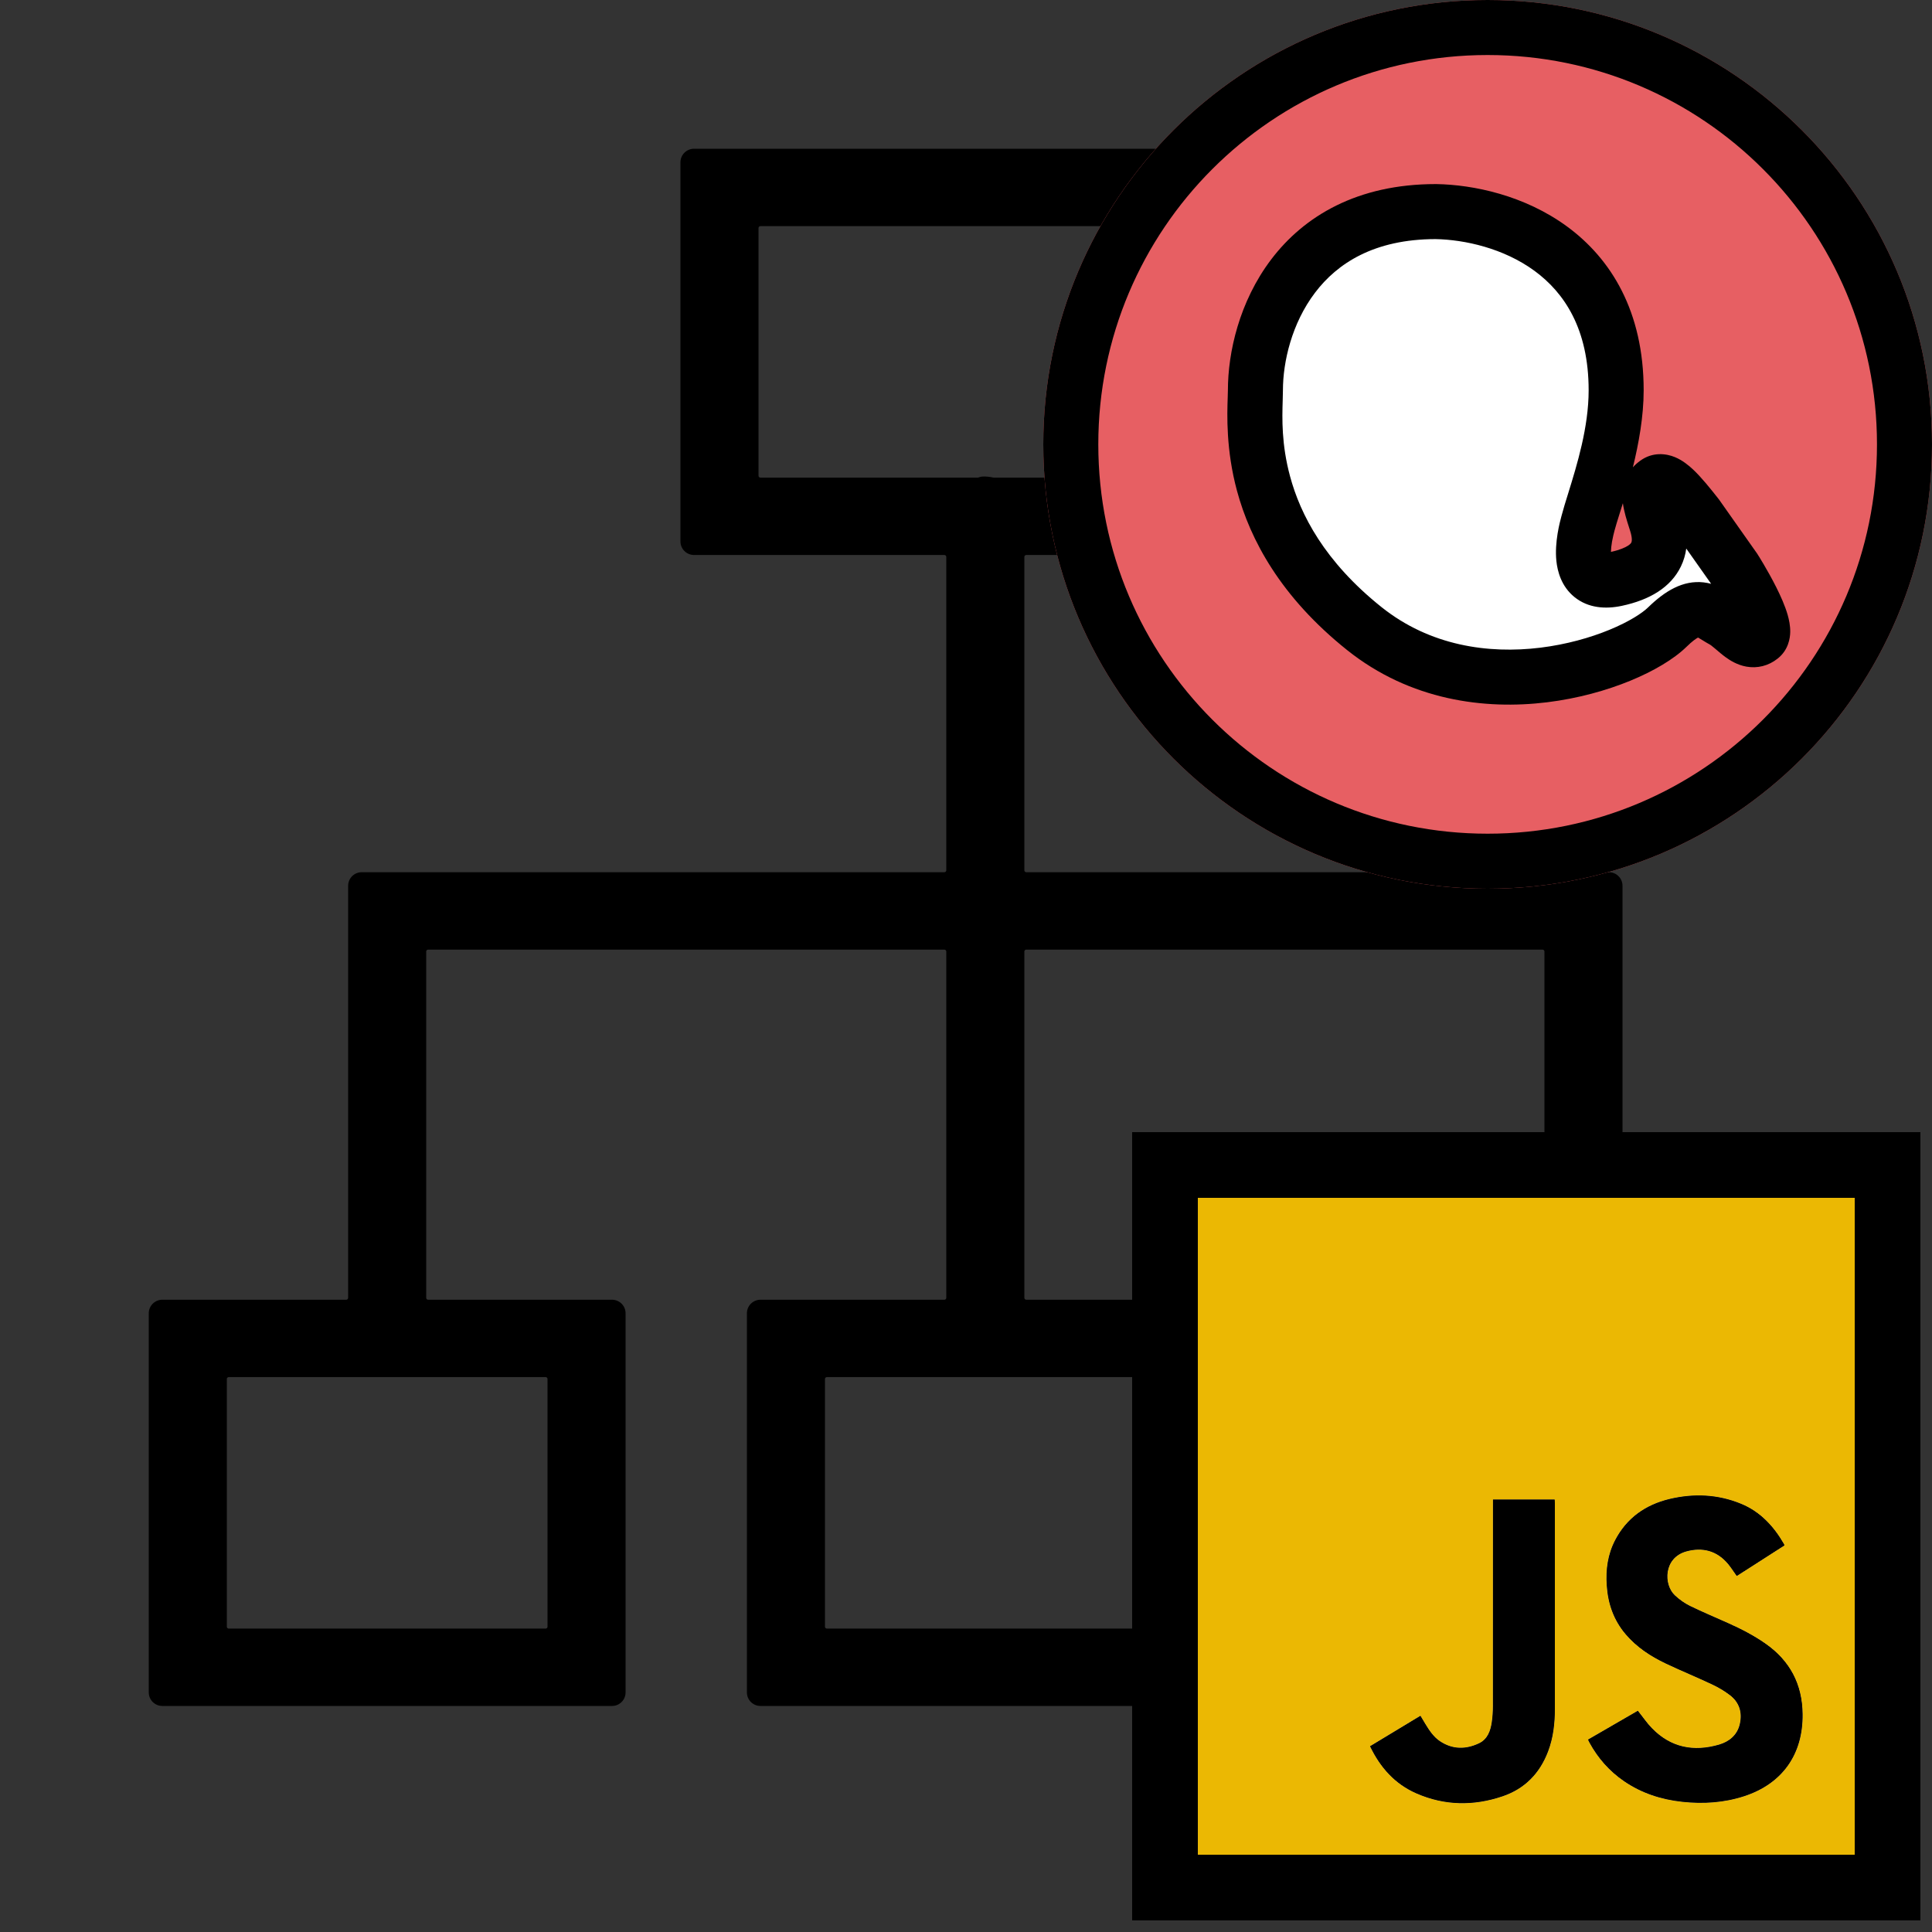 <svg width="50" height="50" viewBox="0 0 50 50" fill="none" xmlns="http://www.w3.org/2000/svg">
<rect x="0" y="0" width="50" height="50" fill="#333333" stroke="none"/>
<path fill-rule="evenodd" clip-rule="evenodd" d="M17.96 3.85C17.767 3.85 17.61 4.007 17.61 4.2V14.013C17.61 14.206 17.767 14.363 17.96 14.363H24.44C24.468 14.363 24.49 14.385 24.49 14.413V22.523C24.49 22.551 24.468 22.573 24.44 22.573H9.36C9.167 22.573 9.01 22.73 9.01 22.923V33.587C9.01 33.615 8.988 33.637 8.96 33.637H4.2C4.007 33.637 3.85 33.794 3.85 33.987V43.8C3.85 43.993 4.007 44.15 4.2 44.15H15.84C16.033 44.15 16.19 43.993 16.19 43.8V33.987C16.19 33.794 16.033 33.637 15.84 33.637H11.08C11.053 33.637 11.03 33.615 11.03 33.587V24.625C11.03 24.598 11.053 24.576 11.08 24.576H24.44C24.468 24.576 24.49 24.598 24.49 24.625V33.587C24.49 33.615 24.468 33.637 24.44 33.637H19.68C19.487 33.637 19.33 33.794 19.33 33.987V43.8C19.33 43.993 19.487 44.15 19.68 44.15H31.32C31.513 44.15 31.67 43.993 31.67 43.8V33.987C31.67 33.794 31.513 33.637 31.32 33.637H26.56C26.532 33.637 26.51 33.615 26.51 33.587V24.625C26.51 24.598 26.532 24.576 26.56 24.576H39.92C39.948 24.576 39.97 24.598 39.97 24.625V33.587C39.97 33.615 39.948 33.637 39.92 33.637H35.16C34.967 33.637 34.81 33.794 34.81 33.987V43.8C34.81 43.993 34.967 44.15 35.16 44.15H46.8C46.993 44.15 47.15 43.993 47.15 43.8V33.987C47.15 33.794 46.993 33.637 46.8 33.637H42.04C42.013 33.637 41.99 33.615 41.99 33.587V22.923C41.99 22.73 41.833 22.573 41.64 22.573H26.56C26.532 22.573 26.51 22.551 26.51 22.523V14.413C26.51 14.385 26.532 14.363 26.56 14.363H33.04C33.233 14.363 33.39 14.206 33.39 14.013V4.2C33.39 4.007 33.233 3.85 33.04 3.85H17.96ZM19.63 5.902C19.63 5.874 19.652 5.852 19.68 5.852H31.32C31.348 5.852 31.37 5.874 31.37 5.902V12.311C31.37 12.338 31.348 12.361 31.32 12.361H25.714C25.711 12.361 25.705 12.36 25.697 12.358C25.61 12.338 25.52 12.329 25.429 12.333C25.407 12.334 25.384 12.338 25.361 12.345C25.348 12.348 25.335 12.353 25.323 12.357C25.315 12.36 25.308 12.361 25.303 12.361H19.68C19.652 12.361 19.63 12.338 19.63 12.311V5.902ZM5.87 35.689C5.87 35.662 5.892 35.639 5.92 35.639H14.12C14.148 35.639 14.17 35.662 14.17 35.689V42.098C14.17 42.126 14.148 42.148 14.12 42.148H5.92C5.892 42.148 5.87 42.126 5.87 42.098V35.689ZM21.35 35.689C21.35 35.662 21.372 35.639 21.4 35.639H29.6C29.628 35.639 29.65 35.662 29.65 35.689V42.098C29.65 42.126 29.628 42.148 29.6 42.148H21.4C21.372 42.148 21.35 42.126 21.35 42.098V35.689ZM36.83 35.689C36.83 35.662 36.852 35.639 36.88 35.639H45.08C45.108 35.639 45.13 35.662 45.13 35.689V42.098C45.13 42.126 45.108 42.148 45.08 42.148H36.88C36.852 42.148 36.83 42.126 36.83 42.098V35.689Z" fill="black"/>
<path d="M50 11.5C50 17.851 44.851 23 38.5 23C32.149 23 27 17.851 27 11.5C27 5.149 32.149 0 38.5 0C44.851 0 50 5.149 50 11.5Z" fill="#E75F63"/>
<path fill-rule="evenodd" clip-rule="evenodd" d="M38.5 21.576C44.065 21.576 48.576 17.065 48.576 11.5C48.576 5.935 44.065 1.424 38.5 1.424C32.935 1.424 28.424 5.935 28.424 11.5C28.424 17.065 32.935 21.576 38.5 21.576ZM38.5 23C44.851 23 50 17.851 50 11.5C50 5.149 44.851 0 38.5 0C32.149 0 27 5.149 27 11.5C27 17.851 32.149 23 38.5 23Z" fill="black"/>
<path d="M41.826 10.101C41.826 6.47 38.875 5.505 37.158 5.476C33.532 5.476 32.49 8.388 32.49 10.101C32.49 10.872 32.11 13.712 35.307 16.267C38.2 18.579 42.184 17.171 43.15 16.229C43.923 15.475 44.192 15.841 44.594 16.058C44.912 16.229 45.242 16.743 45.564 16.486C45.856 16.253 44.884 14.725 44.884 14.725L43.919 13.355C43.512 12.841 43.105 12.327 42.868 12.499C42.585 12.703 42.707 13.013 42.868 13.526C43.029 14.04 43.033 14.725 41.826 14.982C40.619 15.239 41.037 13.774 41.102 13.526C41.258 12.927 41.826 11.471 41.826 10.101Z" fill="white"/>
<path fill-rule="evenodd" clip-rule="evenodd" d="M34.032 7.576C33.43 8.37 33.202 9.366 33.202 10.101C33.202 10.18 33.199 10.268 33.196 10.366C33.182 10.828 33.162 11.497 33.387 12.329C33.653 13.313 34.275 14.53 35.752 15.711C37.007 16.714 38.516 16.927 39.865 16.762C40.538 16.679 41.155 16.504 41.653 16.299C42.164 16.089 42.502 15.866 42.653 15.719C43.087 15.296 43.553 15.011 44.091 15.072C44.159 15.08 44.224 15.093 44.284 15.109L43.64 14.196C43.62 14.347 43.577 14.505 43.501 14.661C43.238 15.203 42.693 15.526 41.974 15.679C41.556 15.768 41.105 15.742 40.746 15.451C40.405 15.174 40.307 14.784 40.279 14.518C40.228 14.031 40.37 13.507 40.407 13.369C40.409 13.36 40.411 13.352 40.413 13.347C40.457 13.178 40.518 12.98 40.587 12.76C40.812 12.032 41.114 11.059 41.114 10.101C41.114 8.51 40.483 7.575 39.715 7.011C38.914 6.424 37.906 6.202 37.152 6.188C35.562 6.19 34.608 6.815 34.032 7.576ZM44.884 14.725L45.485 14.343L45.476 14.329L44.489 12.929L44.457 12.888C44.269 12.65 44.038 12.359 43.817 12.151C43.706 12.047 43.544 11.912 43.346 11.83C43.125 11.739 42.774 11.688 42.451 11.922C42.382 11.972 42.317 12.029 42.259 12.094C42.41 11.481 42.538 10.776 42.538 10.101C42.538 8.06 41.694 6.697 40.557 5.863C39.455 5.055 38.133 4.78 37.17 4.764L37.158 4.764C35.125 4.764 33.747 5.594 32.897 6.716C32.071 7.807 31.778 9.123 31.778 10.101C31.778 10.148 31.776 10.21 31.773 10.287C31.758 10.73 31.726 11.64 32.013 12.701C32.355 13.968 33.142 15.448 34.862 16.823C36.5 18.132 38.43 18.372 40.038 18.175C40.843 18.076 41.584 17.867 42.195 17.616C42.792 17.37 43.315 17.063 43.647 16.739C43.801 16.588 43.897 16.525 43.945 16.5C43.949 16.502 43.953 16.504 43.958 16.507C43.986 16.523 44.015 16.541 44.059 16.568L44.074 16.577C44.122 16.607 44.186 16.646 44.256 16.684C44.255 16.684 44.264 16.689 44.288 16.706C44.31 16.723 44.338 16.745 44.375 16.777C44.385 16.786 44.398 16.796 44.412 16.808C44.476 16.863 44.57 16.944 44.66 17.009C44.769 17.088 44.955 17.209 45.195 17.252C45.478 17.303 45.767 17.235 46.008 17.042C46.286 16.821 46.328 16.513 46.331 16.358C46.334 16.192 46.299 16.035 46.266 15.918C46.197 15.676 46.079 15.416 45.97 15.199C45.857 14.974 45.736 14.761 45.645 14.606C45.599 14.528 45.56 14.464 45.532 14.418L45.498 14.365L45.489 14.35L45.486 14.345L45.485 14.343C45.485 14.343 45.485 14.343 44.884 14.725ZM42 13.023C41.966 13.132 41.935 13.232 41.906 13.323C41.855 13.486 41.814 13.617 41.791 13.706C41.788 13.714 41.786 13.722 41.784 13.73C41.766 13.8 41.74 13.898 41.719 14.017C41.702 14.116 41.692 14.207 41.691 14.283C41.925 14.232 42.06 14.169 42.133 14.122C42.202 14.077 42.216 14.046 42.219 14.04C42.23 14.018 42.251 13.937 42.188 13.739C42.18 13.713 42.171 13.684 42.161 13.654C42.103 13.472 42.028 13.238 42 13.023Z" fill="black"/>
<g clip-path="url(#clip0_1903_2521)">
<path d="M31 48V31H48V48H31ZM41.098 45.021C41.114 45.054 41.125 45.078 41.138 45.101C41.357 45.503 41.652 45.837 42.03 46.096C42.484 46.407 42.991 46.571 43.535 46.63C44.08 46.689 44.615 46.655 45.138 46.485C46.127 46.163 46.665 45.401 46.651 44.359C46.641 43.586 46.323 42.981 45.69 42.538C45.385 42.324 45.055 42.155 44.715 42.003C44.389 41.856 44.058 41.719 43.737 41.562C43.595 41.492 43.458 41.395 43.343 41.286C43.048 41.007 43.052 40.314 43.641 40.15C44.061 40.034 44.437 40.131 44.725 40.477C44.804 40.572 44.869 40.678 44.947 40.786C45.356 40.524 45.767 40.26 46.18 39.995C46.175 39.979 46.173 39.968 46.168 39.96C45.903 39.5 45.557 39.124 45.058 38.918C44.456 38.67 43.831 38.645 43.204 38.795C42.586 38.944 42.101 39.284 41.801 39.858C41.609 40.226 41.555 40.621 41.583 41.032C41.615 41.502 41.761 41.927 42.069 42.289C42.355 42.627 42.717 42.864 43.111 43.051C43.507 43.239 43.914 43.405 44.31 43.592C44.472 43.668 44.63 43.761 44.772 43.87C45.021 44.061 45.097 44.327 45.025 44.627C44.958 44.908 44.753 45.074 44.49 45.151C43.831 45.344 43.237 45.229 42.748 44.723C42.618 44.589 42.512 44.431 42.387 44.275C41.966 44.519 41.536 44.768 41.098 45.021ZM35.457 45.193C35.722 45.745 36.104 46.173 36.662 46.415C37.39 46.731 38.138 46.741 38.884 46.488C39.459 46.294 39.848 45.895 40.063 45.328C40.199 44.97 40.24 44.597 40.24 44.218C40.241 42.445 40.241 40.673 40.24 38.901C40.24 38.87 40.237 38.839 40.235 38.808H38.638V38.933C38.638 40.673 38.639 42.413 38.637 44.153C38.637 44.292 38.628 44.433 38.608 44.571C38.575 44.796 38.498 45.012 38.28 45.116C37.939 45.279 37.592 45.281 37.267 45.064C37.099 44.953 36.991 44.786 36.888 44.618C36.845 44.55 36.805 44.48 36.76 44.405C36.325 44.668 35.896 44.928 35.457 45.193Z" fill="white"/>
<path d="M31 48V31H48V48H31ZM41.098 45.021C41.114 45.054 41.125 45.078 41.138 45.101C41.357 45.503 41.652 45.837 42.03 46.096C42.484 46.407 42.991 46.571 43.535 46.63C44.08 46.689 44.615 46.655 45.138 46.485C46.127 46.163 46.665 45.401 46.651 44.359C46.641 43.586 46.323 42.981 45.69 42.538C45.385 42.324 45.055 42.155 44.715 42.003C44.389 41.856 44.058 41.719 43.737 41.562C43.595 41.492 43.458 41.395 43.343 41.286C43.048 41.007 43.052 40.314 43.641 40.15C44.061 40.034 44.437 40.131 44.725 40.477C44.804 40.572 44.869 40.678 44.947 40.786C45.356 40.524 45.767 40.26 46.18 39.995C46.175 39.979 46.173 39.968 46.168 39.96C45.903 39.5 45.557 39.124 45.058 38.918C44.456 38.67 43.831 38.645 43.204 38.795C42.586 38.944 42.101 39.284 41.801 39.858C41.609 40.226 41.555 40.621 41.583 41.032C41.615 41.502 41.761 41.927 42.069 42.289C42.355 42.627 42.717 42.864 43.111 43.051C43.507 43.239 43.914 43.405 44.31 43.592C44.472 43.668 44.63 43.761 44.772 43.87C45.021 44.061 45.097 44.327 45.025 44.627C44.958 44.908 44.753 45.074 44.49 45.151C43.831 45.344 43.237 45.229 42.748 44.723C42.618 44.589 42.512 44.431 42.387 44.275C41.966 44.519 41.536 44.768 41.098 45.021ZM35.457 45.193C35.722 45.745 36.104 46.173 36.662 46.415C37.39 46.731 38.138 46.741 38.884 46.488C39.459 46.294 39.848 45.895 40.063 45.328C40.199 44.97 40.24 44.597 40.24 44.218C40.241 42.445 40.241 40.673 40.24 38.901C40.24 38.87 40.237 38.839 40.235 38.808H38.638V38.933C38.638 40.673 38.639 42.413 38.637 44.153C38.637 44.292 38.628 44.433 38.608 44.571C38.575 44.796 38.498 45.012 38.28 45.116C37.939 45.279 37.592 45.281 37.267 45.064C37.099 44.953 36.991 44.786 36.888 44.618C36.845 44.55 36.805 44.48 36.76 44.405C36.325 44.668 35.896 44.928 35.457 45.193Z" fill="#EBB803"/>
<path d="M41.098 45.021C41.536 44.768 41.966 44.519 42.387 44.275C42.512 44.431 42.618 44.589 42.748 44.723C43.237 45.229 43.831 45.343 44.49 45.151C44.752 45.074 44.957 44.908 45.025 44.627C45.096 44.327 45.021 44.061 44.772 43.87C44.63 43.761 44.472 43.668 44.31 43.592C43.914 43.405 43.507 43.239 43.111 43.051C42.717 42.864 42.355 42.627 42.069 42.289C41.761 41.927 41.615 41.502 41.583 41.032C41.554 40.622 41.609 40.226 41.801 39.858C42.101 39.284 42.586 38.944 43.204 38.795C43.831 38.645 44.455 38.67 45.057 38.918C45.556 39.124 45.903 39.5 46.168 39.96C46.173 39.969 46.174 39.979 46.18 39.995C45.767 40.26 45.356 40.523 44.947 40.786C44.869 40.678 44.804 40.572 44.725 40.477C44.437 40.131 44.061 40.034 43.641 40.15C43.051 40.314 43.048 41.007 43.343 41.286C43.458 41.395 43.595 41.492 43.737 41.562C44.058 41.719 44.389 41.856 44.715 42.003C45.054 42.155 45.384 42.324 45.69 42.538C46.323 42.981 46.641 43.586 46.651 44.359C46.664 45.401 46.127 46.163 45.138 46.485C44.615 46.655 44.079 46.689 43.535 46.63C42.991 46.571 42.484 46.407 42.03 46.096C41.652 45.837 41.357 45.503 41.137 45.101C41.124 45.078 41.114 45.054 41.098 45.021Z" fill="black"/>
<path d="M35.457 45.193C35.895 44.928 36.325 44.668 36.761 44.405C36.805 44.48 36.846 44.55 36.888 44.618C36.991 44.786 37.099 44.953 37.267 45.064C37.592 45.281 37.939 45.279 38.28 45.116C38.498 45.012 38.575 44.796 38.608 44.571C38.628 44.433 38.637 44.292 38.637 44.153C38.639 42.413 38.638 40.673 38.638 38.933V38.808H40.235C40.237 38.839 40.24 38.87 40.24 38.901C40.241 40.673 40.241 42.445 40.24 44.218C40.24 44.597 40.199 44.97 40.063 45.328C39.848 45.895 39.459 46.294 38.884 46.488C38.138 46.741 37.39 46.731 36.662 46.415C36.104 46.173 35.722 45.746 35.457 45.193Z" fill="black"/>
</g>
<rect x="30.15" y="30.15" width="18.7" height="18.7" stroke="black" stroke-width="1.7"/>
<defs>
<clipPath id="clip0_1903_2521">
<rect x="31" y="31" width="17" height="17" fill="white"/>
</clipPath>
</defs>
</svg>
